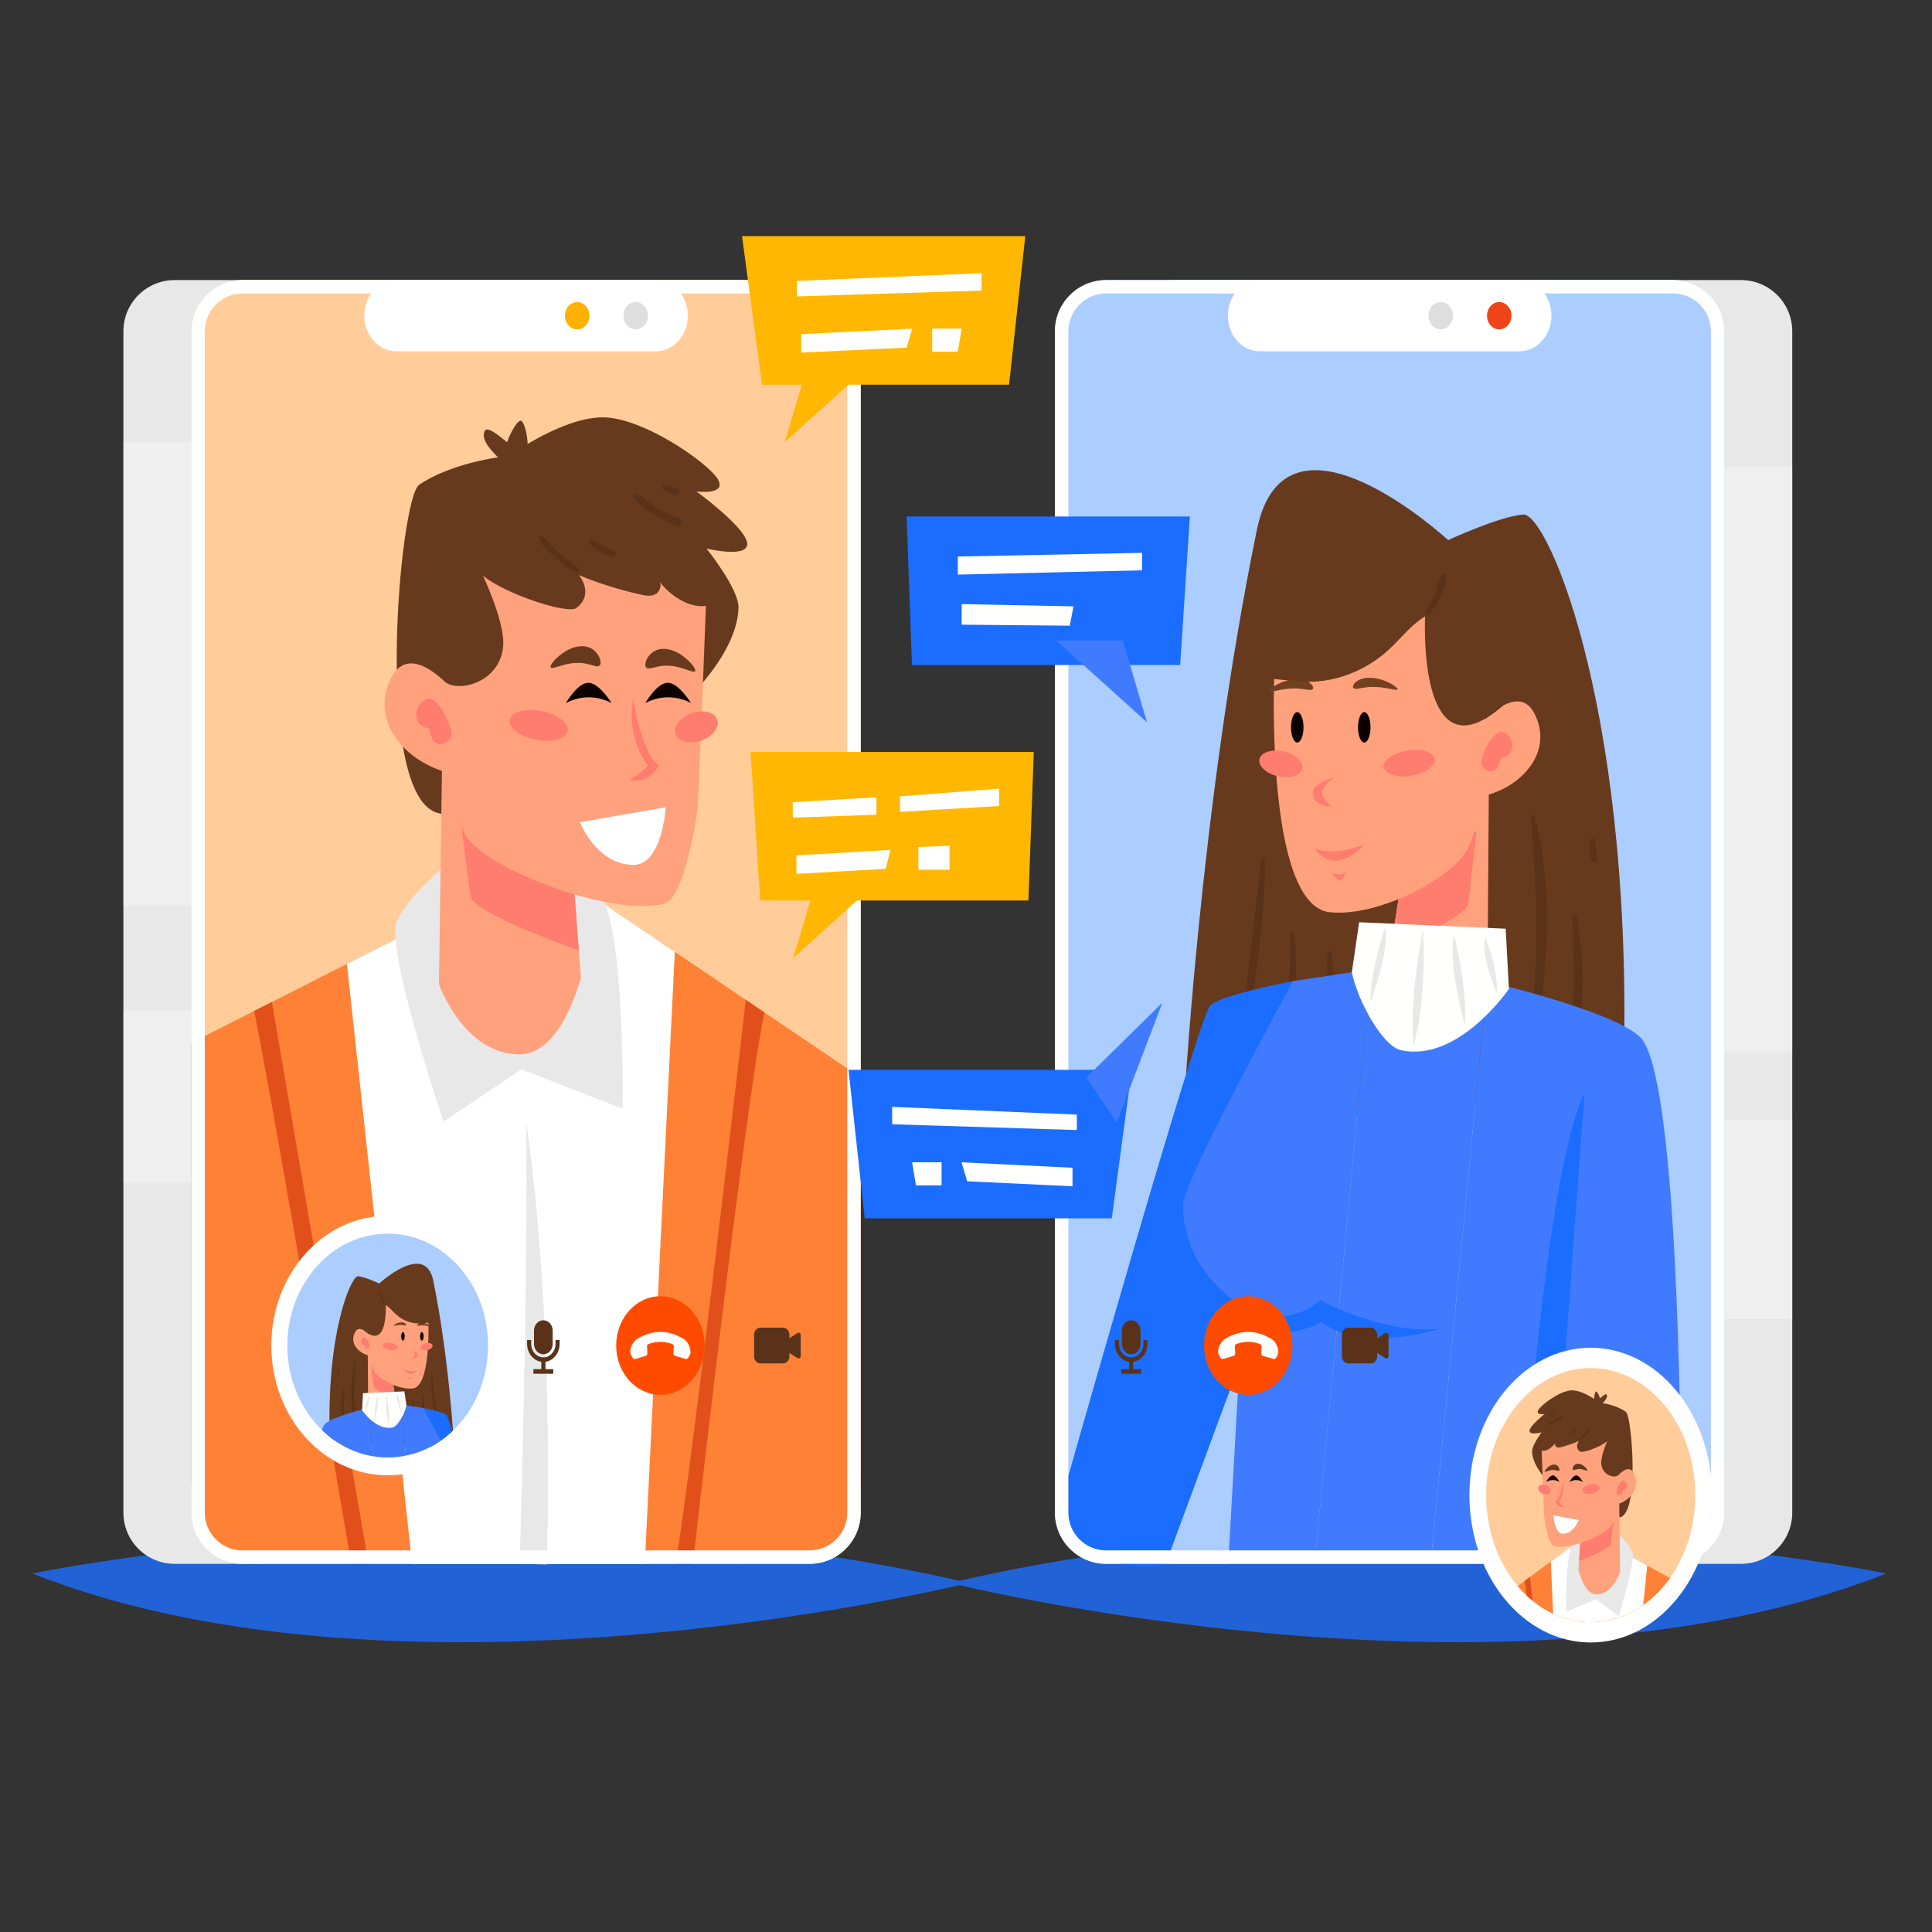 <?xml version="1.0" encoding="utf-8"?>
<!-- Generator: Adobe Illustrator 24.1.3, SVG Export Plug-In . SVG Version: 6.00 Build 0)  -->
<svg version="1.1" id="Layer_1" xmlns="http://www.w3.org/2000/svg" xmlns:xlink="http://www.w3.org/1999/xlink" x="0px" y="0px"
	 viewBox="0 0 720 720" style="enable-background:new 0 0 720 720;" xml:space="preserve">
<rect x="0" y="0" width="720" height="720" fill="#333333" stroke="none"/>
<style type="text/css">
	.st0{fill:#2162D6;}
	.st1{fill:#E8E8E8;}
	.st2{opacity:0.3;}
	.st3{fill:#FFFFFF;}
	.st4{fill:#FFCC9A;}
	.st5{fill:#FF8135;}
	.st6{fill:#E1501B;}
	.st7{fill:#673A1D;}
	.st8{fill:#FFA17D;}
	.st9{fill:#FF7D6F;}
	.st10{fill:#0D0000;}
	.st11{fill:#593219;}
	.st12{fill:#FFB100;}
	.st13{fill:#DEDEDE;}
	.st14{fill:#ABCDFF;}
	.st15{fill:#1A6DFF;}
	.st16{fill:#407BFF;}
	.st17{fill:#734120;}
	.st18{fill:#9DB837;}
	.st19{fill:#FFFFFD;}
	.st20{fill:#EF4418;}
	.st21{fill:#FFB701;}
	.st22{clip-path:url(#SVGID_2_);}
	.st23{fill:#72A103;}
	.st24{clip-path:url(#SVGID_4_);}
	.st25{fill:#FF4B00;}
	.st26{fill:#FEFFFF;}
</style>
<path class="st0" d="M12,586.39c0,0,177.68-36.75,348.98,3.53C360.98,589.92,152.24,641.87,12,586.39z"/>
<path class="st0" d="M703,586.39c0,0-177.68-36.75-348.98,3.53C354.02,589.92,562.76,641.87,703,586.39z"/>
<path class="st1" d="M648.84,582.79H437.56c-10.54,0-19.08-8.54-19.08-19.08V123.46c0-10.54,8.54-19.08,19.08-19.08h211.28
	c10.54,0,19.08,8.54,19.08,19.08v440.25C667.93,574.25,659.38,582.79,648.84,582.79z"/>
<g class="st2">
	<rect x="415.91" y="173.98" class="st3" width="252.02" height="217.94"/>
</g>
<g class="st2">
	<rect x="415.91" y="417.22" class="st3" width="252.02" height="74.38"/>
</g>
<g>
	<path class="st1" d="M276.35,582.79H65.07c-10.54,0-19.08-8.54-19.08-19.08V123.46c0-10.54,8.54-19.08,19.08-19.08h211.28
		c10.54,0,19.08,8.54,19.08,19.08v440.25C295.44,574.25,286.89,582.79,276.35,582.79z"/>
	<g class="st2">
		<rect x="45.98" y="164.74" class="st3" width="249.45" height="172.89"/>
	</g>
	<g class="st2">
		<rect x="45.98" y="376.76" class="st3" width="249.45" height="64.01"/>
	</g>
	<path class="st4" d="M301.68,582.79H90.4c-10.54,0-19.08-8.54-19.08-19.08V123.46c0-10.54,8.54-19.08,19.08-19.08h211.28
		c10.54,0,19.08,8.54,19.08,19.08v440.25C320.77,574.25,312.22,582.79,301.68,582.79z"/>
	<g>
		<path class="st5" d="M219.87,333.33l-48.11,4.36L71.31,388.62v162.68c0,17.4,12.65,31.5,28.25,31.5h192.94
			c15.6,0,28.25-14.1,28.25-31.5V401.58L219.87,333.33z"/>
		<path class="st6" d="M277.94,372.61c0,0-20.37,177.03-26.18,210.18h6.46c0,0,19.23-169.43,26.64-205.49L277.94,372.61z"/>
		<path class="st6" d="M101.31,373.41c0,0,30.23,176.24,36.05,209.38h-6.46c0,0-28.78-169.97-36.2-206.03L101.31,373.41z"/>
		<polygon class="st3" points="129.28,359.23 153.58,582.79 240.29,582.79 251.48,354.71 219.87,333.33 163.93,341.65 		"/>
		<path class="st1" d="M193.54,582.79c0.36-2.64,3.35-110.38,2.5-164.83c0,0,10.36,61.79,7.77,165.07L193.54,582.79z"/>
		<path class="st1" d="M177.75,313.32c0,0-24.56,17.29-29.9,30.26c-4.22,10.25,17.44,74.38,17.44,74.38l29.04-19.49l37.72,14.74
			c0,0,0.91-71.59-9.05-80.11C213.05,324.58,177.75,313.32,177.75,313.32z"/>
		<path class="st7" d="M275.22,226.43c0.15-6.95-11.9-21.98-11.9-21.98s16.09,3.85,15.11-2.21c-0.99-6.06-18.9-19.11-18.9-19.11
			s11.51,1.54,8-4.51c-3.51-6.05-28.53-23.63-43.7-23.08s-33.93,14.29-33.93,14.29s-20.56,1.91-33.71,10.85
			c-7.27,4.95-17.38,117.05,7.39,122.41C198.67,310.68,274.48,260.38,275.22,226.43z"/>
		<path class="st8" d="M164.91,272.31l-1.33,94.52c0,0,9.22,26.04,29.96,26.1c14.86,0.05,21.48-24.16,22.96-28.34l-3.03-40.08
			L164.91,272.31z"/>
		<path class="st9" d="M171.37,303.09c0,0,2.93,24.32,4.04,30.91c1.11,6.59,40.3,20.16,40.3,20.16l-2.24-29.64L171.37,303.09z"/>
		<path class="st8" d="M247.61,336.77c7.36-1.83,12.23-32.93,12.4-36.17c1.01-19.88,3.31-81.23,3.31-81.23
			c-23.03-64.62-86.15-24.59-93.13-17.43c-4.2,4.3-7.84,85.49,2.88,108.56C178.8,322.84,226.83,341.94,247.61,336.77z"/>
		<path class="st8" d="M174.95,264.6c0,0-20.4-29.23-29.21-11.86c-8.8,17.37,7.66,33.65,25.62,36.13L174.95,264.6z"/>
		<g>
			<path class="st7" d="M259.11,249.89c0.18-1.3-5.31-7.68-11.18-8.06c-5.89-0.46-8.14,5.36-7.25,6.74c0.89,1.6,4.02-0.91,8.92-0.45
				C254.44,248.36,259.05,251.42,259.11,249.89z"/>
		</g>
		<g>
			<path class="st7" d="M205.16,248.5c-0.15-1.31,5.52-7.49,11.4-7.67c5.9-0.26,7.99,5.64,7.06,6.99c-0.93,1.57-3.99-1.05-8.9-0.76
				C209.86,247.13,205.17,250.03,205.16,248.5z"/>
		</g>
		<path class="st9" d="M235.93,260.5c0,0,3.04,20.1,9.54,24.66c0,0-2.93,7.24-10.91,5.48c0,0,5.05-2.89,6.86-5.35
			C241.42,285.3,233.29,275.57,235.93,260.5z"/>
		<path class="st9" d="M211.61,272.35c-0.44,2.97-5.65,4.49-11.64,3.38c-5.99-1.11-10.49-4.41-10.04-7.39
			c0.44-2.97,5.66-4.49,11.64-3.38C207.56,266.07,212.05,269.38,211.61,272.35z"/>
		<path class="st9" d="M267.42,268.55c0.7,2.91-2.27,6.32-6.63,7.62c-4.36,1.3-8.46-0.01-9.16-2.92c-0.7-2.91,2.27-6.33,6.63-7.62
			C262.63,264.33,266.73,265.64,267.42,268.55z"/>
		<path class="st10" d="M210.9,262.01c0,0,4.19-7.42,8.26-7.56c4.07-0.14,8.75,7.56,8.75,7.56S220.02,257.2,210.9,262.01z"/>
		<path class="st10" d="M240.5,262.01c0,0,4.19-7.42,8.26-7.56c4.07-0.14,8.75,7.56,8.75,7.56S249.62,257.2,240.5,262.01z"/>
		<g>
			<path class="st3" d="M216.16,306.41l31.94-5.58c0,0-1.25,21.72-12.2,21.5C222.06,322.03,216.16,306.41,216.16,306.41z"/>
		</g>
		<path class="st9" d="M167.89,275.27c1.88-1.83-4.31-17.31-9.37-14.56c-5.05,2.75-4.44,10.17,1.36,10.72
			C159.88,271.42,161.24,281.73,167.89,275.27z"/>
		<path class="st7" d="M165.74,254.01c4.41,4.06,19.69,0.97,21.68-12.21c1.13-7.51-4.64-21.07-7.39-27.25
			c8.38,6.94,31.4,14.36,34.64,12.09c3.99-2.79,4.73-7.42,1.12-12.3c7,2.99,15.81,5.67,23.16,7.27c1.72,0.38,3.57,0.7,5.17-0.1
			c1.6-0.8,2.67-3.19,1.65-4.78c5.13,6.8,14.95,12.15,21.64,7.31c5.87-4.25-17.62-52.84-55.13-49.55
			C148.94,180.03,158.51,228.31,165.74,254.01z"/>
		<path class="st7" d="M189.76,173.91c0,0-11.69-8.52-9.11-13.33c1.3-2.41,8.4,4.68,8.4,4.14s3.07-7.75,5.01-7.93
			C196,156.61,200.42,175.35,189.76,173.91z"/>
		<path class="st11" d="M215.88,212.4c-0.62-1.43-1.56-1.76-2.77-2.61c-1.69-1.19-3.34-2.46-4.91-3.84
			c-2.06-1.81-4.35-5.52-6.94-6.13c-0.25-0.06-0.42,0.16-0.39,0.43c0.43,3.21,4.54,6.02,6.7,7.9c2,1.74,5.25,5.28,7.93,4.97
			C215.84,213.08,216.02,212.75,215.88,212.4z"/>
		<path class="st11" d="M228.52,205.19c-1.66-0.65-3.28-1.33-4.83-2.26c-1.16-0.7-2.38-1.86-3.74-1.83
			c-0.34,0.01-0.63,0.38-0.52,0.76c0.45,1.62,2.15,2.55,3.41,3.32c1.61,0.98,3.32,1.83,5.08,2.41
			C229.32,208.06,229.87,205.71,228.52,205.19z"/>
		<path class="st11" d="M253.2,193.31c-3.11-1.3-6.23-2.63-9.09-4.53c-2.39-1.59-4.53-3.92-7.26-4.7c-0.74-0.21-1.25,0.79-0.73,1.4
			c4.37,5.18,10.52,8.22,16.38,10.67C254.09,196.81,254.77,193.97,253.2,193.31z"/>
		<path class="st11" d="M252.82,182.17c-0.8-0.44-1.72-0.52-2.58-0.75c-0.86-0.23-1.69-0.55-2.57-0.68
			c-0.98-0.15-1.03,1.33-0.44,1.83c0.74,0.63,1.7,0.99,2.58,1.29c0.9,0.31,1.83,0.58,2.76,0.42
			C253.45,184.14,253.58,182.59,252.82,182.17z"/>
	</g>
	<g>
		<path class="st3" d="M301.68,109.38c7.77,0,14.08,6.32,14.08,14.08v440.25c0,7.77-6.32,14.08-14.08,14.08H90.4
			c-7.77,0-14.08-6.32-14.08-14.08V123.46c0-7.77,6.32-14.08,14.08-14.08H301.68 M301.68,104.38H90.4
			c-10.54,0-19.08,8.54-19.08,19.08v440.25c0,10.54,8.54,19.08,19.08,19.08h211.28c10.54,0,19.08-8.54,19.08-19.08V123.46
			C320.77,112.92,312.22,104.38,301.68,104.38L301.68,104.38z"/>
	</g>
	<g>
		<path class="st3" d="M244.45,130.92h-96.81c-6.57,0-11.9-5.94-11.9-13.27l0,0c0-7.33,5.33-13.27,11.9-13.27h96.81
			c6.57,0,11.9,5.94,11.9,13.27l0,0C256.35,124.97,251.02,130.92,244.45,130.92z"/>
	</g>
	<ellipse class="st12" cx="215.09" cy="117.65" rx="4.56" ry="5.09"/>
	<ellipse class="st13" cx="236.89" cy="117.65" rx="4.56" ry="5.09"/>
</g>
<g>
	<path class="st14" d="M623.52,582.79H412.23c-10.54,0-19.08-8.54-19.08-19.08V123.46c0-10.54,8.54-19.08,19.08-19.08h211.28
		c10.54,0,19.08,8.54,19.08,19.08v440.25C642.6,574.25,634.06,582.79,623.52,582.79z"/>
	<g>
		<path class="st7" d="M440.91,417.97c0,0,5.82-114.88,27.49-220.51c10.71-52.17,71.3,3.84,71.3,3.84s18.58-8.72,27.92-9.56
			c9.34-0.85,42.39,76.32,37.22,215.5C604.85,407.23,499.51,418.07,440.91,417.97z"/>
		<path class="st11" d="M571.94,304.15c-0.22-0.82-1.46-0.71-1.39,0.21c1.95,27.63,3.87,53.79-1.2,81.27
			c-0.43,2.36,2.85,3.35,3.23,0.99C576.9,360.01,578.92,330.46,571.94,304.15z"/>
		<path class="st11" d="M587.69,341.54c-0.2-1.12-1.81-0.86-1.78,0.27c0.22,8.38,0.83,16.7,0.62,25.1
			c-0.21,8.36-1.7,16.66-1.71,24.99c0,0.93,1.13,1.03,1.39,0.21C591.01,377.1,590.49,356.94,587.69,341.54z"/>
		<path class="st11" d="M594.92,317.4c-0.17-1.35-0.3-2.72-0.44-4.08c-0.1-1.04-1.62-1.52-1.81-0.27c-0.35,2.36-0.67,5.96,0.71,7.99
			c0.44,0.65,1.54,0.73,1.72-0.25C595.32,319.62,595.06,318.55,594.92,317.4z"/>
		<path class="st11" d="M470.02,320.54c-2.34,20.41-4.87,40.8-7.25,61.19c-0.13,1.14,1.54,1.36,1.78,0.27
			c4.33-19.63,6.67-41.27,6.98-61.46C471.55,319.42,470.14,319.49,470.02,320.54z"/>
		<path class="st11" d="M482.17,347.71c-0.14-0.88-1.36-0.65-1.37,0.21c-0.05,4.97,0.1,9.92-0.28,14.87
			c-0.37,4.91-1.35,9.75-1.55,14.68c-0.02,0.51,0.69,0.75,0.89,0.27C483.49,368.9,483.68,357.14,482.17,347.71z"/>
		<path class="st11" d="M496.83,361.23c-0.08-2.09,0.07-4.36-0.6-6.33c-0.24-0.71-1.16-0.79-1.37,0c-0.55,2.02-0.26,4.24-0.22,6.33
			c0.05,2.12-0.02,4.31,0.49,6.36c0.21,0.83,1.4,0.9,1.57,0C497.11,365.51,496.92,363.35,496.83,361.23z"/>
		<path class="st15" d="M434.34,583.03l30.49-82.53l17.03-134.85c0,0-26.24,4.96-30.77,8.92c-4.46,3.91-56.29,187.2-56.29,187.2
			S399.9,588.08,434.34,583.03z"/>
		<polygon class="st16" points="510.93,361.25 489.93,582.79 533.14,582.79 554.24,365.74 		"/>
		<path class="st16" d="M510.93,361.25l-20.99,221.54h-32.21l5.39-95.86c0,0-22.51-12.67-22.2-38.16
			c0.11-8.79,40.95-83.13,40.95-83.13L510.93,361.25z"/>
		<path class="st16" d="M554.24,365.74c0,0,46.9,10.98,56.96,20.72c13.7,13.25,15.26,140.19,15.39,182.61
			c0.02,7.58-5.48,13.73-12.28,13.73h-81.16L554.24,365.74z"/>
		<path class="st15" d="M565.81,582.79c0,0,9.37-146.26,24.77-175.56c0,0-9.05,116.23-12.06,175.8L565.81,582.79z"/>
		<path class="st8" d="M554.92,283.03l-0.59,82.71c0,0-36.35-0.8-37.26-4.49l5.29-33.81L554.92,283.03z"/>
		<path class="st9" d="M550.23,309.78c0,0-2.29,21.19-3.12,26.93c-0.83,5.74-28.79,16.6-28.79,16.6l4.05-25.87L550.23,309.78z"/>
		<path class="st8" d="M495.67,339.98c-24.42-2.35-20.78-89.17-20.78-89.17c21.48-55.93,69.22-21.15,75.19-14.71
			c3.58,3.87,6.78,60.22-3.08,80.13C541.73,326.86,514.23,341.77,495.67,339.98z"/>
		<path class="st8" d="M546.3,276.03c0,0,18.45-25.05,25.79-9.63c7.34,15.42-7.4,29.24-23.15,30.94L546.3,276.03z"/>
		<g>
			<path class="st17" d="M472.84,257.57c-0.16-0.72,4.72-4.24,9.94-4.45c5.24-0.26,7.24,2.96,6.44,3.72
				c-0.79,0.88-3.57-0.5-7.93-0.25C476.99,256.73,472.9,258.41,472.84,257.57z"/>
		</g>
		<g>
			<path class="st17" d="M520.81,256.81c0.13-0.72-4.91-4.13-10.13-4.23c-5.25-0.14-7.1,3.11-6.27,3.85
				c0.83,0.86,3.55-0.58,7.91-0.42C516.63,256.05,520.8,257.65,520.81,256.81z"/>
		</g>
		<path class="st9" d="M515.66,285.87c0.33,2.61,4.85,4.07,10.11,3.26c5.26-0.81,9.26-3.59,8.94-6.2
			c-0.32-2.61-4.85-4.07-10.11-3.26C519.34,280.48,515.34,283.25,515.66,285.87z"/>
		<path class="st9" d="M469.34,283.07c-0.42,2.6,2.83,5.42,7.26,6.31c4.43,0.89,8.36-0.5,8.78-3.09c0.42-2.6-2.83-5.42-7.26-6.31
			C473.69,279.09,469.76,280.48,469.34,283.07z"/>
		<path class="st9" d="M552.25,285.54c-1.61-1.65,4.13-15.03,8.49-12.5c4.36,2.53,3.67,9.01-1.41,9.34
			C559.34,282.38,557.94,291.36,552.25,285.54z"/>
		<path class="st10" d="M485.78,271.06c0,3.13-1.05,5.67-2.33,5.67s-2.33-2.54-2.33-5.67c0-3.13,1.05-5.67,2.33-5.67
			S485.78,267.93,485.78,271.06z"/>
		<path class="st10" d="M510.75,271.06c0,3.13-1.05,5.67-2.33,5.67c-1.29,0-2.33-2.54-2.33-5.67c0-3.13,1.05-5.67,2.33-5.67
			C509.71,265.39,510.75,267.93,510.75,271.06z"/>
		<path class="st9" d="M497.26,289.78c0,0-7.77,1.92-8.03,5.4c-0.4,5.4,6.88,5.4,6.88,5.4s-3.55-3.26-3.41-5.4
			C492.86,292.7,497.26,289.78,497.26,289.78z"/>
		<path class="st19" d="M503.79,362.33l2.72-18.64l54.61,2.41l1.21,22.45c0,0-18.85,27.57-40.25,22.82
			C515.37,389.89,506.12,373.51,503.79,362.33z"/>
		<path class="st15" d="M463.11,486.93c0,0,15.77,9.47,28.84-2.46c0,0,23.93,13.06,44.61,10.66c0,0-27.87,9.49-44.11-2.4
			C492.45,492.73,473.39,504.08,463.11,486.93z"/>
		<path class="st7" d="M468.35,248.14c-1.2,5.3,8.75,4.96,13.62,5.61c12.7,1.69,25.95-2.68,35.78-11.81
			c4.43-4.12,8.25-9.19,13.34-12.23c0,0-3.12,61.41,29.07,33.24c0,0,2.81-48.42-38.08-49.83S472.3,230.76,468.35,248.14z"/>
		<path class="st9" d="M508.62,314.58c0,0-11.11,4.97-18.69,1.5C489.93,316.08,496.48,327.6,508.62,314.58z"/>
		<path class="st9" d="M501.77,325.03c0,0-2.98,1.89-5.57-0.06c0,0,1.99,3.21,3.12,3.15C500.45,328.06,501.77,325.03,501.77,325.03z
			"/>
		<path class="st1" d="M530.3,346.29c0,0-5.37,26.95-3.43,43.23C526.87,389.52,531.79,373.23,530.3,346.29z"/>
		<path class="st1" d="M516.21,345.57c0,0-5.57,16.17-5.49,28.1C510.71,373.67,518.02,354.05,516.21,345.57z"/>
		<path class="st1" d="M541.94,348.59c0,0,5.04,19.47,4,33.43C545.94,382.02,539.2,358.35,541.94,348.59z"/>
		<path class="st1" d="M553.62,349.43c0,0,4.84,12.08,4.18,20.63C557.8,370.06,551.37,355.36,553.62,349.43z"/>
		<path class="st11" d="M538.5,214.07c-0.21-0.44-0.72-0.43-1.02-0.15c-1.57,1.49-1.75,4.9-2.59,6.98c-1.04,2.57-2.32,4.96-3.73,7.3
			c-0.47,0.78,0.54,1.54,1.12,0.96c2.16-2.18,3.84-4.8,5.01-7.77C538.12,219.27,539.54,216.29,538.5,214.07z"/>
	</g>
	<g>
		<path class="st3" d="M623.52,109.38c7.77,0,14.08,6.32,14.08,14.08v440.25c0,7.77-6.32,14.08-14.08,14.08H412.23
			c-7.77,0-14.08-6.32-14.08-14.08V123.46c0-7.77,6.32-14.08,14.08-14.08H623.52 M623.52,104.38H412.23
			c-10.54,0-19.08,8.54-19.08,19.08v440.25c0,10.54,8.54,19.08,19.08,19.08h211.28c10.54,0,19.08-8.54,19.08-19.08V123.46
			C642.6,112.92,634.06,104.38,623.52,104.38L623.52,104.38z"/>
	</g>
	<g>
		<path class="st3" d="M566.28,130.92h-96.81c-6.57,0-11.9-5.94-11.9-13.27l0,0c0-7.33,5.33-13.27,11.9-13.27h96.81
			c6.57,0,11.9,5.94,11.9,13.27l0,0C578.18,124.97,572.85,130.92,566.28,130.92z"/>
	</g>
	<ellipse class="st13" cx="536.92" cy="117.65" rx="4.56" ry="5.09"/>
	<ellipse class="st20" cx="558.72" cy="117.65" rx="4.56" ry="5.09"/>
</g>
<g>
	<polygon class="st15" points="443.42,192.48 439.82,247.84 339.86,247.84 337.86,192.48 	"/>
	<polygon class="st16" points="393.67,238.69 427.48,269.22 418.43,238.69 	"/>
	<polyline class="st19" points="356.96,207.4 425.6,206.03 425.6,212.54 356.96,214.14 356.96,209.65 	"/>
	<polygon class="st19" points="358.39,225.13 400.07,225.97 398.66,233.18 358.39,232.8 	"/>
</g>
<g>
	<polygon class="st21" points="279.71,280.24 283.31,335.6 383.26,335.6 385.26,280.24 	"/>
	<polygon class="st19" points="295.44,298.94 326.64,297.14 326.64,303.63 295.44,304.71 	"/>
	<polygon class="st19" points="335.4,296.78 372.34,293.9 372.34,300.39 335.4,302.55 	"/>
	<polygon class="st19" points="296.81,318.76 331.84,316.73 330.06,323.8 296.81,325.66 	"/>
	<polygon class="st19" points="342.24,315.67 353.87,315.18 353.87,324.13 342.24,324.13 	"/>
	<polygon class="st21" points="329.45,326.45 295.65,356.98 304.7,326.45 	"/>
</g>
<g>
	<polygon class="st21" points="276.53,88 283.98,143.36 376.05,143.36 382.09,88 	"/>
	<polygon class="st21" points="326.28,134.21 292.47,164.74 301.52,134.21 	"/>
	<polygon class="st19" points="297,104.69 365.82,101.81 365.82,108.29 297,110.46 	"/>
	<polygon class="st19" points="298.61,124.51 339.97,122.47 337.86,129.55 298.61,131.41 	"/>
	<polygon class="st19" points="347.4,122.47 358.39,122.47 356.96,131.07 347.4,131.07 	"/>
</g>
<g>
	<polygon class="st15" points="421.77,398.69 414.33,454.04 322.25,454.04 316.22,398.69 	"/>
	<polygon class="st16" points="416.19,418.31 433.18,373.67 404.87,401.54 	"/>
	<polygon class="st19" points="401.31,415.38 332.48,412.5 332.48,418.98 401.31,421.14 	"/>
	<polygon class="st19" points="399.69,435.19 358.33,433.16 360.44,440.23 399.69,442.09 	"/>
	<polygon class="st19" points="350.9,433.16 339.92,433.16 341.35,441.75 350.9,441.75 	"/>
</g>
<g>
	<ellipse class="st3" cx="144.49" cy="501.44" rx="43.38" ry="48.36"/>
	<ellipse class="st14" cx="144.49" cy="501.44" rx="37.4" ry="41.7"/>
	<g>
		<defs>
			<ellipse id="SVGID_1_" cx="144.49" cy="501.44" rx="37.4" ry="41.7"/>
		</defs>
		<clipPath id="SVGID_2_">
			<use xlink:href="#SVGID_1_"  style="overflow:visible;"/>
		</clipPath>
		<g class="st22">
			<g>
				<path class="st7" d="M169.22,539.49c0,0-1.64-32.43-7.76-62.25c-3.02-14.73-20.13,1.08-20.13,1.08s-5.24-2.46-7.88-2.7
					c-2.64-0.24-11.97,21.54-10.51,60.84C122.94,536.46,152.68,539.52,169.22,539.49z"/>
				<path class="st11" d="M132.23,507.36c0.06-0.23,0.41-0.2,0.39,0.06c-0.55,7.8-1.09,15.18,0.34,22.94
					c0.12,0.67-0.8,0.94-0.91,0.28C130.83,523.13,130.26,514.78,132.23,507.36z"/>
				<path class="st11" d="M127.79,517.91c0.06-0.32,0.51-0.24,0.5,0.08c-0.06,2.37-0.23,4.72-0.17,7.09
					c0.06,2.36,0.48,4.7,0.48,7.05c0,0.26-0.32,0.29-0.39,0.06C126.85,527.95,126.99,522.26,127.79,517.91z"/>
				<path class="st11" d="M125.75,511.1c0.05-0.38,0.08-0.77,0.12-1.15c0.03-0.29,0.46-0.43,0.51-0.08c0.1,0.66,0.19,1.68-0.2,2.25
					c-0.12,0.18-0.44,0.21-0.49-0.07C125.63,511.72,125.7,511.42,125.75,511.1z"/>
				<path class="st11" d="M161.01,511.98c0.66,5.76,1.37,11.52,2.05,17.28c0.04,0.32-0.44,0.38-0.5,0.08
					c-1.22-5.54-1.88-11.65-1.97-17.35C160.57,511.67,160.97,511.69,161.01,511.98z"/>
				<path class="st11" d="M157.58,519.65c0.04-0.25,0.38-0.18,0.39,0.06c0.02,1.4-0.03,2.8,0.08,4.2c0.11,1.39,0.38,2.75,0.44,4.14
					c0.01,0.14-0.19,0.21-0.25,0.08C157.2,525.64,157.15,522.32,157.58,519.65z"/>
				<path class="st11" d="M153.44,523.47c0.02-0.59-0.02-1.23,0.17-1.79c0.07-0.2,0.33-0.22,0.39,0c0.15,0.57,0.07,1.2,0.06,1.79
					c-0.01,0.6,0.01,1.22-0.14,1.8c-0.06,0.23-0.4,0.26-0.44,0C153.36,524.68,153.41,524.07,153.44,523.47z"/>
				<path class="st15" d="M182.71,580.27c0,0-15.1-51.93-16.36-53.03c-1.28-1.12-8.69-2.52-8.69-2.52l4.81,38.07l8.61,23.3h11.63
					V580.27z"/>
				<polygon class="st16" points="149.46,523.48 155.38,586.02 143.18,586.02 137.23,524.74 				"/>
				<path class="st16" d="M149.46,523.48l5.93,62.54h9.09l-1.52-27.06c0,0,6.36-3.58,6.27-10.77c-0.03-2.48-11.56-23.47-11.56-23.47
					L149.46,523.48z"/>
				<path class="st16" d="M137.23,524.74c0,0-13.24,3.1-16.08,5.85c-4.65,4.5-4.34,55.43-4.34,55.43h26.38L137.23,524.74z"/>
				<path class="st23" d="M133.96,586.02c0,0-2.65-41.29-6.99-49.56c0,0,2.56,32.81,3.41,49.63L133.96,586.02z"/>
				<path class="st8" d="M137.04,501.39l0.17,23.35c0,0,10.26-0.23,10.52-1.27l-1.49-9.54L137.04,501.39z"/>
				<path class="st9" d="M138.36,508.95c0,0,0.65,5.98,0.88,7.6c0.23,1.62,8.13,4.69,8.13,4.69l-1.14-7.3L138.36,508.95z"/>
				<path class="st8" d="M153.77,517.47c6.89-0.66,5.87-25.17,5.87-25.17c-6.06-15.79-19.54-5.97-21.23-4.15
					c-1.01,1.09-1.91,17,0.87,22.62C140.76,513.77,148.52,517.98,153.77,517.47z"/>
				<path class="st8" d="M139.47,499.42c0,0-5.21-7.07-7.28-2.72c-2.07,4.35,2.09,8.25,6.54,8.73L139.47,499.42z"/>
				<g>
					<path class="st17" d="M160.21,494.21c0.05-0.2-1.33-1.2-2.81-1.26c-1.48-0.07-2.04,0.84-1.82,1.05
						c0.22,0.25,1.01-0.14,2.24-0.07C159.04,493.97,160.19,494.44,160.21,494.21z"/>
				</g>
				<g>
					<path class="st17" d="M146.67,493.99c-0.04-0.2,1.39-1.17,2.86-1.19c1.48-0.04,2,0.88,1.77,1.09c-0.23,0.24-1-0.16-2.23-0.12
						C147.85,493.78,146.67,494.23,146.67,493.99z"/>
				</g>
				<path class="st9" d="M148.12,502.19c-0.09,0.74-1.37,1.15-2.86,0.92c-1.49-0.23-2.61-1.01-2.52-1.75
					c0.09-0.74,1.37-1.15,2.86-0.92C147.08,500.67,148.21,501.46,148.12,502.19z"/>
				<path class="st9" d="M161.2,501.41c0.12,0.73-0.8,1.53-2.05,1.78c-1.25,0.25-2.36-0.14-2.48-0.87c-0.12-0.73,0.8-1.53,2.05-1.78
					C159.97,500.28,161.08,500.67,161.2,501.41z"/>
				<path class="st9" d="M137.79,502.1c0.45-0.46-1.17-4.24-2.4-3.53c-1.23,0.72-1.04,2.54,0.4,2.64
					C135.79,501.21,136.18,503.74,137.79,502.1z"/>
				<path class="st10" d="M156.55,498.01c0,0.88,0.3,1.6,0.66,1.6s0.66-0.72,0.66-1.6c0-0.88-0.3-1.6-0.66-1.6
					S156.55,497.13,156.55,498.01z"/>
				<path class="st10" d="M149.51,498.01c0,0.88,0.3,1.6,0.66,1.6s0.66-0.72,0.66-1.6c0-0.88-0.3-1.6-0.66-1.6
					S149.51,497.13,149.51,498.01z"/>
				<path class="st9" d="M153.32,503.3c0,0,2.19,0.54,2.27,1.52c0.11,1.52-1.94,1.52-1.94,1.52s1-0.92,0.96-1.52
					C154.56,504.12,153.32,503.3,153.32,503.3z"/>
				<path class="st19" d="M151.47,523.78l-0.77-5.26l-15.42,0.68l-0.34,6.34c0,0,5.32,7.78,11.36,6.44
					C148.2,531.56,150.81,526.94,151.47,523.78z"/>
				<path class="st23" d="M162.96,558.96c0,0-4.45,2.67-8.14-0.69c0,0-6.76,3.69-12.59,3.01c0,0,7.87,2.68,12.45-0.68
					C154.67,560.59,160.05,563.8,162.96,558.96z"/>
				<path class="st7" d="M161.48,491.55c0.34,1.5-2.47,1.4-3.85,1.58c-3.58,0.48-7.33-0.76-10.1-3.33
					c-1.25-1.16-2.33-2.59-3.77-3.45c0,0,0.88,17.34-8.21,9.38c0,0-0.79-13.67,10.75-14.07
					C157.85,481.27,160.36,486.64,161.48,491.55z"/>
				<path class="st9" d="M150.11,510.3c0,0,3.14,1.4,5.28,0.42C155.38,510.72,153.54,513.98,150.11,510.3z"/>
				<path class="st9" d="M152.04,513.25c0,0,0.84,0.53,1.57-0.02c0,0-0.56,0.91-0.88,0.89
					C152.41,514.11,152.04,513.25,152.04,513.25z"/>
				<path class="st1" d="M143.99,519.25c0,0,1.52,7.61,0.97,12.2C144.96,531.46,143.57,526.86,143.99,519.25z"/>
				<path class="st1" d="M147.97,519.05c0,0,1.57,4.57,1.55,7.93C149.52,526.98,147.46,521.44,147.97,519.05z"/>
				<path class="st1" d="M140.7,519.9c0,0-1.42,5.5-1.13,9.44C139.57,529.34,141.47,522.66,140.7,519.9z"/>
				<path class="st1" d="M137.4,520.14c0,0-1.37,3.41-1.18,5.83C136.22,525.96,138.04,521.81,137.4,520.14z"/>
				<path class="st11" d="M141.67,481.93c0.06-0.13,0.2-0.12,0.29-0.04c0.44,0.42,0.49,1.38,0.73,1.97c0.29,0.72,0.66,1.4,1.05,2.06
					c0.13,0.22-0.15,0.44-0.31,0.27c-0.61-0.62-1.08-1.35-1.42-2.19C141.78,483.39,141.38,482.55,141.67,481.93z"/>
			</g>
		</g>
	</g>
</g>
<g>
	<ellipse class="st3" cx="592.81" cy="557.19" rx="45.2" ry="54.92"/>
	<ellipse class="st4" cx="592.81" cy="557.19" rx="38.97" ry="47.35"/>
	<g>
		<defs>
			<ellipse id="SVGID_3_" cx="592.81" cy="557.19" rx="38.97" ry="47.35"/>
		</defs>
		<clipPath id="SVGID_4_">
			<use xlink:href="#SVGID_3_"  style="overflow:visible;"/>
		</clipPath>
		<g class="st24">
			<polygon class="st5" points="587.23,575.11 601.37,576.51 630.91,592.83 630.91,655.04 557.57,655.04 557.57,596.98 			"/>
			<path class="st6" d="M570.16,587.7c0,0,5.99,56.72,7.7,67.34h-1.9c0,0-5.65-54.28-7.83-65.84L570.16,587.7z"/>
			<path class="st6" d="M622.09,587.95c0,0-8.89,56.47-10.6,67.09h1.9c0,0,8.46-54.46,10.64-66.01L622.09,587.95z"/>
			<polygon class="st3" points="613.86,583.41 606.72,655.04 581.23,655.04 577.94,581.97 587.23,575.11 603.68,577.78 			"/>
			<path class="st1" d="M594.97,655.04c-0.11-0.85-0.98-35.36-0.74-52.81c0,0-3.04,19.8-2.28,52.89L594.97,655.04z"/>
			<path class="st1" d="M599.61,568.7c0,0,7.22,5.54,8.79,9.7c1.24,3.28-5.13,23.83-5.13,23.83l-8.54-6.24l-11.09,4.72
				c0,0-0.27-22.94,2.66-25.67C589.24,572.31,599.61,568.7,599.61,568.7z"/>
			<path class="st7" d="M570.96,540.86c-0.04-2.23,3.5-7.04,3.5-7.04s-4.73,1.23-4.44-0.71c0.29-1.94,5.56-6.12,5.56-6.12
				s-3.38,0.49-2.35-1.44c1.03-1.94,8.39-7.57,12.85-7.4c4.46,0.18,9.98,4.58,9.98,4.58s6.05,0.61,9.91,3.48
				c2.14,1.58,5.11,37.5-2.17,39.22C593.46,567.86,571.17,551.74,570.96,540.86z"/>
			<path class="st8" d="M603.39,555.56l0.39,30.28c0,0-2.71,8.34-8.81,8.36c-4.37,0.02-6.31-7.74-6.75-9.08l0.89-12.84
				L603.39,555.56z"/>
			<path class="st9" d="M601.49,565.42c0,0-0.86,7.79-1.19,9.9c-0.33,2.11-11.85,6.46-11.85,6.46l0.66-9.5L601.49,565.42z"/>
			<path class="st8" d="M579.07,576.21c-2.16-0.59-3.6-10.55-3.64-11.59c-0.3-6.37-0.97-26.03-0.97-26.03
				c6.77-20.7,25.33-7.88,27.38-5.58c1.23,1.38,2.3,27.39-0.85,34.78C599.31,571.75,585.19,577.87,579.07,576.21z"/>
			<path class="st8" d="M600.44,553.09c0,0,6-9.37,8.59-3.8c2.59,5.57-2.25,10.78-7.53,11.57L600.44,553.09z"/>
			<g>
				<path class="st7" d="M575.69,548.38c-0.05-0.42,1.56-2.46,3.29-2.58c1.73-0.15,2.39,1.72,2.13,2.16
					c-0.26,0.51-1.18-0.29-2.62-0.14C577.06,547.89,575.71,548.87,575.69,548.38z"/>
			</g>
			<g>
				<path class="st7" d="M591.56,547.93c0.04-0.42-1.62-2.4-3.35-2.46c-1.74-0.08-2.35,1.81-2.07,2.24c0.27,0.5,1.17-0.33,2.62-0.24
					C590.17,547.5,591.55,548.42,591.56,547.93z"/>
			</g>
			<path class="st9" d="M582.51,551.78c0,0-0.89,6.44-2.8,7.9c0,0,0.86,2.32,3.21,1.76c0,0-1.48-0.92-2.02-1.71
				C580.9,559.72,583.29,556.61,582.51,551.78z"/>
			<path class="st9" d="M589.66,555.58c0.13,0.95,1.66,1.44,3.42,1.08c1.76-0.35,3.08-1.41,2.95-2.37
				c-0.13-0.95-1.66-1.44-3.42-1.08C590.85,553.56,589.53,554.62,589.66,555.58z"/>
			<path class="st9" d="M573.25,554.36c-0.21,0.93,0.67,2.03,1.95,2.44c1.28,0.42,2.49,0,2.69-0.94c0.2-0.93-0.67-2.03-1.95-2.44
				C574.66,553.01,573.45,553.43,573.25,554.36z"/>
			<path class="st10" d="M589.87,552.26c0,0-1.23-2.38-2.43-2.42c-1.2-0.04-2.57,2.42-2.57,2.42S587.19,550.72,589.87,552.26z"/>
			<path class="st10" d="M581.17,552.26c0,0-1.23-2.38-2.43-2.42s-2.57,2.42-2.57,2.42S578.48,550.72,581.17,552.26z"/>
			<g>
				<path class="st3" d="M588.32,566.49l-9.39-1.79c0,0,0.37,6.96,3.59,6.89C586.59,571.49,588.32,566.49,588.32,566.49z"/>
			</g>
			<path class="st9" d="M602.51,556.51c-0.55-0.59,1.27-5.55,2.75-4.67c1.49,0.88,1.3,3.26-0.4,3.43
				C604.87,555.28,604.47,558.58,602.51,556.51z"/>
			<path class="st7" d="M603.14,549.7c-1.3,1.3-5.79,0.31-6.37-3.91c-0.33-2.4,1.37-6.75,2.17-8.73c-2.46,2.22-9.23,4.6-10.19,3.87
				c-1.17-0.89-1.39-2.38-0.33-3.94c-2.06,0.96-4.65,1.82-6.81,2.33c-0.51,0.12-1.05,0.22-1.52-0.03c-0.47-0.26-0.78-1.02-0.49-1.53
				c-1.51,2.18-4.4,3.89-6.36,2.34c-1.73-1.36,5.18-16.93,16.21-15.88C608.08,526,605.27,541.47,603.14,549.7z"/>
			<path class="st7" d="M596.08,524.03c0,0,3.44-2.73,2.68-4.27c-0.38-0.77-2.47,1.5-2.47,1.33s-0.9-2.48-1.47-2.54
				C594.25,518.49,592.95,524.5,596.08,524.03z"/>
			<path class="st11" d="M588.4,536.37c0.18-0.46,0.46-0.56,0.81-0.84c0.5-0.38,0.98-0.79,1.44-1.23c0.61-0.58,1.28-1.77,2.04-1.96
				c0.07-0.02,0.12,0.05,0.11,0.14c-0.13,1.03-1.33,1.93-1.97,2.53c-0.59,0.56-1.54,1.69-2.33,1.59
				C588.41,536.59,588.36,536.48,588.4,536.37z"/>
			<path class="st11" d="M584.69,534.06c0.49-0.21,0.96-0.43,1.42-0.72c0.34-0.22,0.7-0.59,1.1-0.59c0.1,0,0.18,0.12,0.15,0.24
				c-0.13,0.52-0.63,0.82-1,1.06c-0.47,0.32-0.98,0.58-1.49,0.77C584.45,534.98,584.29,534.23,584.69,534.06z"/>
			<path class="st11" d="M577.43,530.25c0.91-0.42,1.83-0.84,2.67-1.45c0.7-0.51,1.33-1.25,2.13-1.51c0.22-0.07,0.37,0.25,0.22,0.45
				c-1.28,1.66-3.09,2.63-4.82,3.42C577.17,531.37,576.97,530.46,577.43,530.25z"/>
			<path class="st11" d="M577.54,526.68c0.23-0.14,0.51-0.17,0.76-0.24c0.25-0.07,0.5-0.17,0.75-0.22c0.29-0.05,0.3,0.42,0.13,0.59
				c-0.22,0.2-0.5,0.32-0.76,0.41c-0.26,0.1-0.54,0.19-0.81,0.14C577.36,527.31,577.32,526.82,577.54,526.68z"/>
		</g>
	</g>
</g>
<g>
	<ellipse class="st25" cx="246.11" cy="501.44" rx="16.48" ry="18.37"/>
	<path class="st26" d="M257.33,503.58c-0.12-1.4-0.63-2.65-1.6-3.82c-0.2-0.16-0.48-0.47-0.82-0.68c-0.07-0.04-0.14-0.09-0.22-0.13
		c-0.01,0-0.01-0.01-0.02-0.01c-0.04-0.02-0.08-0.05-0.12-0.07c-0.14-0.08-0.27-0.16-0.41-0.24c-0.07-0.04-0.14-0.08-0.21-0.12
		c-0.16-0.09-0.31-0.17-0.47-0.25c-0.04-0.02-0.08-0.04-0.12-0.06c0,0,0,0-0.01,0c-0.43-0.21-0.85-0.41-1.28-0.59
		c0,0-0.01-0.01-0.01-0.01c-0.04-0.02-0.09-0.03-0.13-0.05c-0.12-0.05-0.24-0.1-0.36-0.14c-0.03-0.01-0.06-0.02-0.09-0.04
		c-0.08-0.03-0.16-0.06-0.24-0.09c-0.04-0.02-0.09-0.03-0.13-0.05c-0.16-0.06-0.33-0.11-0.49-0.16c-0.03-0.01-0.06-0.02-0.09-0.03
		c-0.13-0.04-0.27-0.08-0.4-0.12c-0.05-0.01-0.11-0.03-0.16-0.04c-0.12-0.03-0.23-0.06-0.35-0.09c-0.05-0.01-0.1-0.03-0.16-0.04
		c-0.15-0.03-0.29-0.07-0.44-0.09c-0.02,0-0.04-0.01-0.06-0.01c-0.16-0.03-0.33-0.06-0.49-0.09c-0.05-0.01-0.1-0.01-0.14-0.02
		c-0.12-0.02-0.24-0.03-0.36-0.05c-0.05-0.01-0.11-0.01-0.16-0.02c-0.12-0.01-0.25-0.03-0.37-0.04c-0.04,0-0.09-0.01-0.13-0.01
		c-0.16-0.01-0.33-0.02-0.49-0.03c-0.03,0-0.07,0-0.1,0c-0.13-0.01-0.26-0.01-0.39-0.01c-0.05,0-0.11,0-0.16,0
		c-0.12,0-0.23,0-0.35,0c-0.05,0-0.1,0-0.15,0c-0.15,0.01-0.3,0.01-0.46,0.02c-0.01,0-0.03,0-0.04,0c-0.14,0.01-0.29,0.02-0.43,0.04
		c0,0-0.01,0-0.01,0c-2.39,0.24-4.78,1.06-7.17,2.48c-0.71,0.42-1.35,1.17-1.79,1.93c-0.72,1.23-0.98,2.28-0.82,3.26
		c0.11,0.66,0.4,1.3,0.88,1.93c0.29,0.39,0.58,0.52,1.02,0.39c1.26-0.38,2.52-0.75,3.77-1.11c0.37-0.11,0.55-0.35,0.62-0.68
		c0.03-0.13,0.03-0.27,0.03-0.42c-0.02-0.55-0.05-1.11-0.08-1.66c-0.01-0.22-0.03-0.44-0.04-0.66c-0.04-0.58,0.2-0.9,0.68-1.07
		c2.86-1.01,5.72-1.02,8.58,0c0.51,0.18,0.77,0.5,0.72,1.11c-0.02,0.21-0.03,0.42-0.05,0.63c-0.04,0.54-0.07,1.07-0.09,1.61
		c-0.01,0.16,0,0.32,0.03,0.47c0.06,0.28,0.21,0.51,0.54,0.61c1.32,0.4,2.63,0.8,3.96,1.17c0.21,0.06,0.53,0.04,0.66-0.1
		c0.53-0.57,0.98-1.22,1.13-2C257.34,504.12,257.35,503.86,257.33,503.58z"/>
	<path class="st11" d="M294.18,498.72v-1.3c0-1.45-1.06-2.63-2.36-2.63h-8.43c-1.3,0-2.36,1.18-2.36,2.63v8.06
		c0,1.45,1.06,2.63,2.36,2.63h8.43c1.3,0,2.36-1.18,2.36-2.63v-1.3l3.02,1.94c0.54,0.35,1.22-0.09,1.22-0.78v-3.89v-3.89
		c0-0.7-0.68-1.13-1.22-0.78L294.18,498.72z"/>
	<g>
		<path class="st11" d="M202.49,504.69L202.49,504.69c-1.92,0-3.48-1.74-3.48-3.88v-4.9c0-2.15,1.56-3.88,3.48-3.88l0,0
			c1.92,0,3.48,1.74,3.48,3.88v4.9C205.98,502.95,204.42,504.69,202.49,504.69z"/>
		<path class="st11" d="M202.49,507.56c-3.34,0-6.06-3.03-6.06-6.76v-1.43h1.52v1.43c0,2.79,2.04,5.06,4.54,5.06
			s4.54-2.27,4.54-5.06v-1.43h1.52v1.43C208.56,504.53,205.84,507.56,202.49,507.56z"/>
		<rect x="201.73" y="506.71" class="st11" width="1.52" height="4.39"/>
		<rect x="198.78" y="510.25" class="st11" width="7.42" height="1.7"/>
	</g>
</g>
<g>
	<ellipse class="st25" cx="465.17" cy="501.44" rx="16.48" ry="18.37"/>
	<path class="st26" d="M476.39,503.58c-0.12-1.4-0.63-2.65-1.6-3.82c-0.19-0.16-0.48-0.47-0.82-0.68c-0.07-0.04-0.14-0.09-0.22-0.13
		c-0.01,0-0.01-0.01-0.02-0.01c-0.04-0.02-0.08-0.05-0.12-0.07c-0.14-0.08-0.27-0.16-0.41-0.24c-0.07-0.04-0.14-0.08-0.21-0.12
		c-0.16-0.09-0.31-0.17-0.47-0.25c-0.04-0.02-0.08-0.04-0.12-0.06c0,0,0,0-0.01,0c-0.43-0.21-0.85-0.41-1.28-0.59
		c0,0-0.01-0.01-0.01-0.01c-0.04-0.02-0.09-0.03-0.13-0.05c-0.12-0.05-0.24-0.1-0.36-0.14c-0.03-0.01-0.06-0.02-0.09-0.04
		c-0.08-0.03-0.16-0.06-0.24-0.09c-0.04-0.02-0.09-0.03-0.13-0.05c-0.16-0.06-0.33-0.11-0.49-0.16c-0.03-0.01-0.06-0.02-0.09-0.03
		c-0.13-0.04-0.27-0.08-0.4-0.12c-0.05-0.01-0.11-0.03-0.16-0.04c-0.12-0.03-0.23-0.06-0.35-0.09c-0.05-0.01-0.1-0.03-0.16-0.04
		c-0.15-0.03-0.29-0.07-0.44-0.09c-0.02,0-0.04-0.01-0.06-0.01c-0.16-0.03-0.33-0.06-0.49-0.09c-0.05-0.01-0.1-0.01-0.14-0.02
		c-0.12-0.02-0.24-0.03-0.36-0.05c-0.05-0.01-0.11-0.01-0.16-0.02c-0.12-0.01-0.25-0.03-0.37-0.04c-0.04,0-0.09-0.01-0.13-0.01
		c-0.16-0.01-0.33-0.02-0.49-0.03c-0.03,0-0.07,0-0.1,0c-0.13-0.01-0.26-0.01-0.39-0.01c-0.05,0-0.11,0-0.16,0
		c-0.12,0-0.23,0-0.35,0c-0.05,0-0.1,0-0.15,0c-0.15,0.01-0.3,0.01-0.46,0.02c-0.01,0-0.03,0-0.04,0c-0.14,0.01-0.29,0.02-0.43,0.04
		c0,0-0.01,0-0.01,0c-2.39,0.24-4.78,1.06-7.17,2.48c-0.71,0.42-1.35,1.17-1.79,1.93c-0.72,1.23-0.98,2.28-0.82,3.26
		c0.11,0.66,0.4,1.3,0.88,1.93c0.29,0.39,0.58,0.52,1.02,0.39c1.26-0.38,2.52-0.75,3.77-1.11c0.37-0.11,0.55-0.35,0.62-0.68
		c0.03-0.13,0.03-0.27,0.03-0.42c-0.02-0.55-0.05-1.11-0.08-1.66c-0.01-0.22-0.03-0.44-0.04-0.66c-0.04-0.58,0.2-0.9,0.68-1.07
		c2.86-1.01,5.72-1.02,8.58,0c0.51,0.18,0.77,0.5,0.72,1.11c-0.02,0.21-0.03,0.42-0.05,0.63c-0.04,0.54-0.07,1.07-0.09,1.61
		c-0.01,0.16,0,0.32,0.03,0.47c0.06,0.28,0.21,0.51,0.54,0.61c1.32,0.4,2.63,0.8,3.96,1.17c0.21,0.06,0.53,0.04,0.66-0.1
		c0.53-0.57,0.98-1.22,1.13-2C476.4,504.12,476.42,503.86,476.39,503.58z"/>
	<path class="st11" d="M513.24,498.72v-1.3c0-1.45-1.06-2.63-2.36-2.63h-8.43c-1.3,0-2.36,1.18-2.36,2.63v8.06
		c0,1.45,1.06,2.63,2.36,2.63h8.43c1.3,0,2.36-1.18,2.36-2.63v-1.3l3.02,1.94c0.54,0.35,1.22-0.09,1.22-0.78v-3.89v-3.89
		c0-0.7-0.68-1.13-1.22-0.78L513.24,498.72z"/>
	<g>
		<path class="st11" d="M421.56,504.69L421.56,504.69c-1.92,0-3.48-1.74-3.48-3.88v-4.9c0-2.15,1.56-3.88,3.48-3.88l0,0
			c1.92,0,3.48,1.74,3.48,3.88v4.9C425.04,502.95,423.48,504.69,421.56,504.69z"/>
		<path class="st11" d="M421.56,507.56c-3.34,0-6.06-3.03-6.06-6.76v-1.43h1.52v1.43c0,2.79,2.04,5.06,4.54,5.06
			c2.5,0,4.54-2.27,4.54-5.06v-1.43h1.52v1.43C427.62,504.53,424.9,507.56,421.56,507.56z"/>
		<rect x="420.8" y="506.71" class="st11" width="1.52" height="4.39"/>
		<rect x="417.85" y="510.25" class="st11" width="7.42" height="1.7"/>
	</g>
</g>
</svg>
